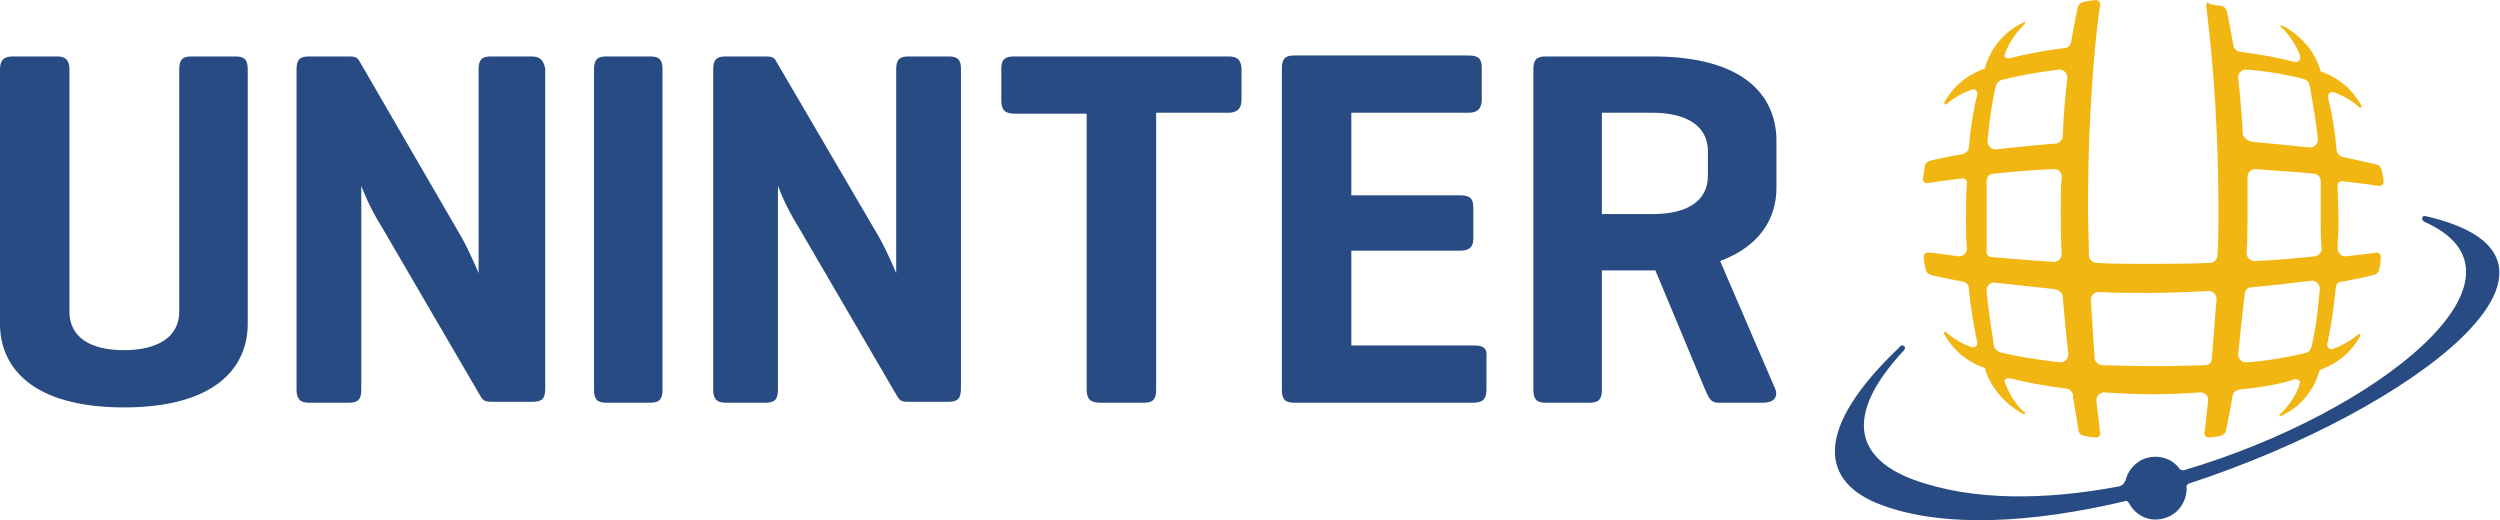 <?xml version="1.0" encoding="UTF-8" standalone="no"?>
<!-- Created with Inkscape (http://www.inkscape.org/) -->

<svg
   version="1.1"
   id="svg2"
   width="3599.027"
   height="748.88"
   viewBox="0 0 3599.027 748.88"
   sodipodi:docname="uninter-seeklogo.eps"
   xmlns:inkscape="http://www.inkscape.org/namespaces/inkscape"
   xmlns:sodipodi="http://sodipodi.sourceforge.net/DTD/sodipodi-0.dtd"
   xmlns="http://www.w3.org/2000/svg"
   xmlns:svg="http://www.w3.org/2000/svg">
  <defs
     id="defs6" />
  <sodipodi:namedview
     id="namedview4"
     pagecolor="#ffffff"
     bordercolor="#000000"
     borderopacity="0.25"
     inkscape:showpageshadow="2"
     inkscape:pageopacity="0.0"
     inkscape:pagecheckerboard="0"
     inkscape:deskcolor="#d1d1d1" />
  <g
     id="g8"
     inkscape:groupmode="layer"
     inkscape:label="ink_ext_XXXXXX"
     transform="matrix(1.333,0,0,-1.333,0,748.88)">
    <g
       id="g10"
       transform="scale(0.1)">
      <path
         d="M 2543.82,5008.52 H 2067.5 c -101.36,0 -131.76,-40.55 -131.76,-141.89 V 2251.86 c 0,-273.65 -233.11,-415.52 -597.95,-415.52 -364.868,0 -587.829,141.87 -587.829,415.52 v 2614.77 c 0,101.34 -40.531,141.89 -131.758,141.89 H 141.879 C 40.531,5008.52 0,4967.97 0,4866.63 V 2120.11 c 0,-466.18 344.566,-901.99 1337.79,-901.99 993.2,0 1337.79,435.81 1337.79,901.99 v 2746.52 c 0,101.34 -30.41,141.89 -131.76,141.89"
         style="fill:#274b82;fill-opacity:1;fill-rule:nonzero;stroke:none"
         id="path12" />
      <path
         d="m 5736.26,5008.52 h -435.79 c -101.35,0 -131.75,-40.55 -131.75,-141.89 V 2667.39 c 0,0 -91.21,222.96 -182.44,385.11 L 3881.61,4957.84 c -20.28,40.56 -50.68,50.68 -111.49,50.68 h -435.79 c -101.35,0 -131.75,-40.55 -131.75,-141.89 V 1410.67 c 0,-91.19 30.4,-141.89 131.75,-141.89 h 435.79 c 101.35,0 131.76,40.53 131.76,141.89 v 2199.26 c 10.13,-20.27 70.93,-202.71 222.96,-445.94 L 5188.99,1339.72 c 30.4,-50.65 50.67,-60.8 131.76,-60.8 h 435.79 c 101.33,0 131.74,40.56 131.74,141.91 v 3455.94 c -20.26,91.2 -50.66,131.75 -152.02,131.75"
         style="fill:#274b82;fill-opacity:1;fill-rule:nonzero;stroke:none"
         id="path14" />
      <path
         d="m 7023.37,5008.52 h -476.32 c -101.36,0 -131.75,-40.55 -131.75,-141.89 V 1410.67 c 0,-101.36 30.39,-141.89 131.75,-141.89 h 476.32 c 101.36,0 131.76,40.53 131.76,141.89 v 3455.96 c 0,101.34 -30.4,141.89 -131.76,141.89"
         style="fill:#274b82;fill-opacity:1;fill-rule:nonzero;stroke:none"
         id="path16" />
      <path
         d="m 10246.2,5008.52 h -435.78 c -101.34,0 -131.75,-40.55 -131.75,-141.89 V 2667.39 c 0,0 -91.19,222.96 -182.42,385.11 L 8381.43,4957.84 c -20.28,40.56 -50.67,50.68 -111.49,50.68 h -435.78 c -101.36,0 -131.75,-40.55 -131.75,-141.89 V 1410.67 c 0,-91.19 30.39,-141.89 131.75,-141.89 h 435.78 c 101.34,0 131.75,40.53 131.75,141.89 v 2199.26 c 10.15,-20.27 70.95,-202.71 222.97,-445.94 L 9688.8,1339.72 c 30.43,-50.65 50.67,-60.8 121.62,-60.8 h 435.78 c 101.4,0 131.8,40.56 131.8,141.91 v 3455.94 c 0,91.2 -30.4,131.75 -131.8,131.75"
         style="fill:#274b82;fill-opacity:1;fill-rule:nonzero;stroke:none"
         id="path18" />
      <path
         d="m 13266.4,5008.52 h -2310.7 c -101.4,0 -141.9,-30.41 -141.9,-131.75 v -344.59 c 0,-101.34 40.5,-141.88 141.9,-141.88 H 11736 V 1410.67 c 0,-101.36 40.6,-141.89 141.9,-141.89 h 476.3 c 101.4,0 131.8,40.53 131.8,141.89 v 2989.78 h 780.4 c 91.2,0 141.9,40.52 141.9,141.87 v 344.57 c -10.2,91.22 -50.7,121.63 -141.9,121.63"
         style="fill:#274b82;fill-opacity:1;fill-rule:nonzero;stroke:none"
         id="path20" />
      <path
         d="M 15921.7,1887 H 14594 v 1023.62 h 1175.7 c 101.3,0 141.8,40.56 141.8,131.75 v 334.45 c 0,101.35 -40.5,131.76 -141.8,131.76 H 14594 v 891.87 h 1266.9 c 91.2,0 141.8,40.52 141.8,141.87 v 344.57 c 0,101.35 -40.5,131.76 -141.8,131.76 h -1885.1 c -101.4,0 -131.8,-40.54 -131.8,-141.88 v -3466.1 c 0,-101.36 30.4,-141.89 131.8,-141.89 h 1935.7 c 101.4,0 141.9,40.53 141.9,141.89 v 344.57 c 10.2,101.36 -30.4,131.76 -131.7,131.76"
         style="fill:#274b82;fill-opacity:1;fill-rule:nonzero;stroke:none"
         id="path22" />
      <path
         d="m 17847.3,5008.52 h -1155.4 c -101.3,0 -131.7,-40.55 -131.7,-141.89 V 1410.67 c 0,-101.36 30.4,-141.89 131.7,-141.89 h 476.4 c 101.3,0 131.7,40.53 131.7,141.89 v 1287.11 h 547.3 30.4 l 537.1,-1287.11 c 40.6,-91.19 60.9,-141.89 141.9,-141.89 h 486.5 c 101.4,0 162.1,50.7 131.7,141.89 L 18577,2799.14 c 435.8,162.17 608.1,466.2 608.1,790.52 v 526.99 c -10.2,466.2 -344.6,891.87 -1337.8,891.87 m 597.9,-1287.11 c 0,-273.64 -223,-415.52 -597.9,-415.52 H 17300 v 1094.56 h 547.3 c 364.8,0 597.9,-141.92 597.9,-415.55 v -263.49"
         style="fill:#274b82;fill-opacity:1;fill-rule:nonzero;stroke:none"
         id="path24" />
      <path
         d="m 26188.2,3285.61 c -20.3,0 -30.4,-10.14 -30.4,-30.41 0,-10.14 10.1,-20.26 20.2,-30.39 1337.8,-587.83 -496.6,-2067.49 -2594.4,-2685.72 -10.2,0 -20.3,0 -40.6,10.14 -91.2,131.75 -263.5,172.282 -415.5,101.36 -91.2,-50.699 -152,-131.75 -172.3,-222.961 0,0 0,-10.149 -10.1,-10.149 -10.2,-40.562 -40.6,-40.562 -50.7,-50.66 -800.7,-152.05 -1591.2,-162.179 -2229.7,70.918 -597.9,222.953 -780.3,668.932 -101.3,1398.602 0,10.15 10.1,10.15 10.1,20.26 0,20.3 -10.1,30.4 -30.4,30.4 -10.1,0 -20.2,0 -20.2,-10.1 -952.7,-902.002 -861.5,-1469.572 -202.8,-1712.779 679.1,-253.371 1641.9,-192.57 2625,40.52 20.2,10.129 30.4,0 40.5,-10.121 91.2,-172.309 273.6,-233.122 445.9,-152 121.6,60.789 192.6,192.512 182.4,324.262 0,20.289 30.4,30.438 30.4,30.438 2412.1,790.491 4570.8,2432.321 2543.9,2888.391"
         style="fill:#274b82;fill-opacity:1;fill-rule:nonzero;stroke:none"
         id="path26" />
      <path
         d="m 24323.4,4086.25 c 20.2,0 435.8,-40.53 618.2,-60.8 h 10.2 c 40.5,0 81,40.52 81,81.08 v 10.12 c -30.4,273.65 -91.2,587.83 -91.2,587.83 -10.1,30.4 -30.4,50.68 -60.8,60.8 -162.1,40.55 -364.9,81.09 -618.2,101.35 h -10.2 c -40.5,0 -81,-40.54 -81,-81.08 0,0 40.5,-364.86 50.6,-618.22 v -10.12 c 20.3,-30.41 50.7,-60.81 101.4,-70.96 m 739.8,-841.19 c 0,152.04 0,293.91 0,415.54 0,40.53 -30.4,81.09 -70.9,81.09 -182.5,20.24 -405.4,30.39 -638.5,50.65 -40.6,0 -81.1,-40.53 -81.1,-81.08 0,-121.6 0,-243.24 0,-364.85 0,-162.15 0,-314.16 -10.1,-466.19 0,-40.53 40.5,-81.08 81,-81.08 0,0 0,0 10.2,0 243.2,10.14 456,30.4 648.6,50.68 40.5,10.13 71,40.53 71,81.08 -10.2,101.35 -10.2,202.68 -10.2,314.16 m -3537,-405.37 c 233.1,-20.27 658.7,-50.69 658.7,-50.69 40.6,0 81.1,40.54 81.1,81.1 -10.1,152.01 -10.1,314.16 -10.1,476.31 0,131.76 0,253.38 10.1,364.85 0,40.55 -30.4,81.08 -81.1,81.08 -243.2,-10.13 -466.1,-30.41 -658.7,-50.65 -40.5,0 -71,-40.56 -71,-81.09 0,0 0,-263.5 0,-415.54 0,-121.61 0,-222.95 0,-334.44 -10.1,-40.52 20.3,-70.93 71,-70.93 m 729.7,-1135.1 c 40.5,0 81.1,40.55 81.1,81.06 0,0 0,0 0,10.15 -20.3,182.41 -40.6,385.11 -60.8,618.22 0,40.56 -40.6,70.95 -81.1,81.07 l -658.8,70.94 c -40.5,0 -81.1,-30.41 -81.1,-81.06 v -10.15 c 20.3,-243.21 81.1,-597.92 81.1,-597.92 10.2,-30.41 30.4,-50.7 60.8,-60.81 10.2,-10.14 354.8,-81.09 658.8,-111.5 m 70.9,3070.82 v 10.14 c 0,40.54 -40.5,81.08 -81,81.08 h -10.2 c -253.3,-30.4 -456,-70.94 -618.2,-111.47 -30.4,-10.15 -50.7,-30.43 -60.8,-60.83 -40.6,-162.15 -70.9,-354.72 -91.2,-597.93 v -10.15 c 0,-40.53 40.5,-81.08 81.1,-81.08 h 10.1 c 172.3,20.28 597.9,60.8 628.3,60.8 h 10.2 c 20.2,0 70.9,20.28 81.1,70.96 10.1,253.37 30.4,466.19 50.6,638.48 m 1611.5,-2381.63 c 0,40.51 -40.6,81.04 -81.1,81.04 -212.9,-10.14 -435.8,-20.24 -668.9,-20.24 -182.4,0 -364.8,0 -527,10.1 -40.5,0 -81.1,-40.51 -81.1,-81.05 l 40.6,-628.39 c 0,-40.51 40.5,-81.06 81,-81.06 0,0 354.7,-10.15 567.6,-10.15 202.7,0 547.3,10.15 547.3,10.15 40.5,0 70.9,30.41 70.9,70.96 z m 233.1,-608.13 c 0,-40.51 40.5,-81.06 81,-81.06 h 10.2 c 263.5,20.26 466.2,60.8 638.5,101.36 30.4,10.14 50.7,30.39 60.8,60.8 40.5,162.16 70.9,374.96 91.2,628.34 0,0 0,0 0,10.14 0,40.54 -40.5,81.1 -81.1,81.1 h -10.1 c -182.4,-20.3 -405.4,-50.71 -648.7,-70.95 -40.5,0 -70.9,-30.41 -70.9,-81.09 -30.4,-243.24 -50.7,-456.08 -70.9,-648.64 m -344.6,3770.14 c 20.3,-182.43 131.7,-1003.34 131.7,-2209.38 0,-172.27 0,-334.43 -10.1,-486.46 0,-40.53 -40.5,-81.06 -81.1,-81.06 -212.8,-10.15 -445.9,-10.15 -689.1,-10.15 -192.6,0 -375,0 -537.2,10.15 -40.5,0 -81,40.53 -81,81.06 0,162.16 -10.2,324.31 -10.2,496.6 0,1206.05 101.3,2026.97 131.8,2209.37 0,0 0,0 0,10.14 0,20.27 -20.3,40.54 -40.6,40.54 0,0 0,0 -10.1,0 -30.4,0 -91.3,-10.13 -131.8,-20.27 -50.7,-10.13 -60.8,-60.81 -60.8,-60.81 0,0 -30.4,-131.75 -70.9,-374.98 -10.2,-30.41 -30.4,-60.81 -71,-60.81 -243.2,-30.41 -435.8,-70.93 -597.9,-111.49 h -10.1 c -20.3,0 -40.6,10.16 -40.6,30.41 0,10.15 10.1,20.27 10.1,20.27 v 10.13 c 40.6,111.49 111.5,212.83 202.7,304.06 10.2,10.12 10.2,20.25 10.2,20.25 0,10.16 -10.2,10.16 -20.3,0 -202.7,-91.21 -354.7,-273.63 -415.5,-496.59 -182.5,-60.81 -344.6,-192.57 -435.8,-364.85 0,-10.15 0,-20.28 0,-20.28 10.1,0 20.3,0 20.3,0 81,70.96 172.2,121.64 283.7,162.16 h 10.2 c 20.2,0 40.5,-20.28 40.5,-40.52 v -10.16 c 0,0 0,0 0,-10.12 -40.5,-152.03 -71,-344.58 -91.2,-567.55 0,-30.41 -30.4,-60.8 -60.8,-70.95 -233.1,-40.54 -354.7,-70.93 -354.7,-70.93 0,0 -50.7,-10.15 -60.8,-60.8 0,-30.43 -10.2,-91.23 -20.3,-131.76 0,0 0,0 0,-10.14 0,-20.27 20.3,-40.54 40.5,-40.54 0,0 0,0 10.2,0 60.8,10.13 192.5,30.41 374.9,50.68 0,0 0,0 10.2,0 20.2,0 40.5,-20.27 40.5,-40.55 -10.1,-131.75 -10.1,-273.64 -10.1,-425.65 0,-101.36 0,-192.56 10.1,-283.78 0,0 0,0 0,-10.13 0,-40.55 -40.5,-81.08 -81.1,-81.08 h -10.1 c -162.2,20.28 -273.6,40.53 -324.3,40.53 0,0 0,0 -10.1,0 -20.3,0 -40.6,-20.25 -40.6,-40.53 0,0 0,0 0,-10.13 0,-30.41 10.2,-91.21 20.3,-131.75 10.1,-50.7 60.8,-60.81 60.8,-60.81 0,0 121.6,-30.39 344.6,-70.95 30.4,-10.15 60.8,-30.41 60.8,-70.95 20.2,-212.82 50.6,-385.12 81.1,-537.14 0,-10.14 10.1,-30.39 10.1,-40.53 0,0 0,0 0,-10.15 v -10.12 c 0,-20.29 -20.3,-40.54 -40.5,-40.54 h -10.2 c -101.3,30.4 -202.7,91.2 -283.7,162.16 -10.2,10.15 -20.3,10.15 -20.3,0 -10.1,0 -10.1,-10.14 0,-20.26 91.2,-172.31 253.3,-304.06 435.8,-364.86 60.8,-212.82 222.9,-395.28 415.5,-496.61 10.1,0 20.3,0 20.3,0 0,10.14 0,20.29 -10.2,20.29 -91.2,81.04 -152,182.4 -202.7,304.01 v 10.15 l -10.1,20.25 c 0,20.31 20.3,30.4 40.6,30.4 h 10.1 10.1 c 162.2,-40.5 364.9,-81.05 608.1,-111.45 30.4,0 60.8,-30.4 70.9,-60.81 0,0 0,-20.3 0,-30.39 40.6,-233.12 60.8,-364.88 60.8,-364.88 0,0 10.2,-50.66 50.7,-50.66 30.4,-10.149 101.4,-20.289 141.9,-20.289 20.3,0 40.6,20.289 40.6,40.551 l -40.6,354.718 v 10.15 c 0,40.5 40.6,81.05 81.1,81.05 162.2,-10.14 334.4,-20.25 527,-20.25 192.5,0 364.8,10.11 516.9,20.25 40.5,0 81.1,-30.4 81.1,-81.05 v -10.15 c -20.3,-172.3 -30.4,-293.91 -40.6,-354.718 0,-20.262 20.3,-40.551 40.6,-40.551 40.5,0 111.4,10.14 141.8,20.289 40.6,10.121 50.7,50.66 50.7,50.66 0,0 30.4,131.76 71,374.97 10.1,40.55 30.4,60.82 70.9,70.95 212.8,20.3 395.2,50.71 537.2,91.21 20.2,10.16 40.5,10.16 60.8,20.31 h 10.1 10.1 c 20.3,0 40.6,-20.31 40.6,-30.41 0,-10.15 -10.2,-20.3 -10.2,-30.4 v -10.15 c -40.5,-111.51 -111.4,-212.86 -202.7,-304.05 -10.1,-10.12 -10.1,-20.27 -10.1,-20.27 0,-10.14 10.1,-10.14 20.3,0 202.7,91.21 354.7,273.63 415.5,496.63 182.4,60.78 344.6,192.55 435.8,364.82 0,10.14 0,20.29 0,20.29 -10.2,0 -20.3,0 -20.3,0 -81.1,-70.95 -172.3,-121.65 -283.8,-162.16 h -10.1 c -20.3,0 -40.5,20.26 -40.5,40.51 v 10.15 10.14 c 0,10.12 10.1,30.41 10.1,40.51 0,20.29 10.1,40.56 10.1,60.85 30.4,141.87 50.7,304.02 71,496.58 0,40.54 30.4,70.95 70.9,70.95 212.8,40.56 334.5,70.95 334.5,70.95 0,0 50.6,10.11 60.8,50.65 10.1,30.41 20.2,101.36 20.2,141.91 0,0 0,0 0,10.13 0,20.28 -20.2,40.53 -40.5,40.53 0,0 0,0 -10.1,0 -50.7,-10.13 -162.2,-20.25 -324.3,-40.53 h -10.2 c -40.5,0 -81,40.53 -81,81.08 0,91.21 10.1,182.4 10.1,273.63 0,152.02 -10.1,293.92 -10.1,415.52 0,20.28 20.2,40.55 40.5,40.55 0,0 0,0 10.1,0 192.6,-20.27 324.3,-40.55 395.3,-50.67 0,0 0,0 10.1,0 20.3,0 40.6,20.25 40.6,40.53 0,30.41 -10.2,91.23 -20.3,131.75 -10.2,50.67 -60.8,60.81 -60.8,60.81 0,0 -131.8,30.4 -364.9,81.08 -30.4,10.14 -60.8,40.55 -60.8,70.94 -20.3,222.97 -50.7,405.41 -91.2,557.41 v 10.15 c 0,0 0,0 0,10.12 v 10.13 c 0,20.27 20.3,40.55 40.5,40.55 h 10.2 c 101.3,-30.4 202.7,-91.22 283.7,-162.15 10.2,-10.13 20.3,-10.13 20.3,0 10.1,0 10.1,10.13 0,20.28 -91.2,172.27 -253.4,304.02 -435.8,364.84 -60.8,222.95 -222.9,395.24 -415.5,496.59 -10.1,0 -20.3,0 -20.3,0 0,-10.13 0,-20.28 10.2,-20.28 91.2,-81.07 152,-182.41 202.7,-304.03 0,0 0,0 0,-10.13 v -10.12 -10.16 c 0,-20.27 -20.3,-40.53 -40.6,-40.53 h -10.1 c -162.2,40.53 -354.7,81.09 -598,111.49 -30.4,0 -60.8,30.4 -70.9,60.8 -40.5,243.23 -71,374.99 -71,374.99 0,0 -10.1,50.67 -60.8,60.8 -40.5,0 -131.7,20.27 -131.7,20.27 -10.1,30.41 -30.4,10.14 -30.4,-20.27"
         style="fill:#f2b613;fill-opacity:1;fill-rule:evenodd;stroke:none"
         id="path28" />
    </g>
  </g>
</svg>
